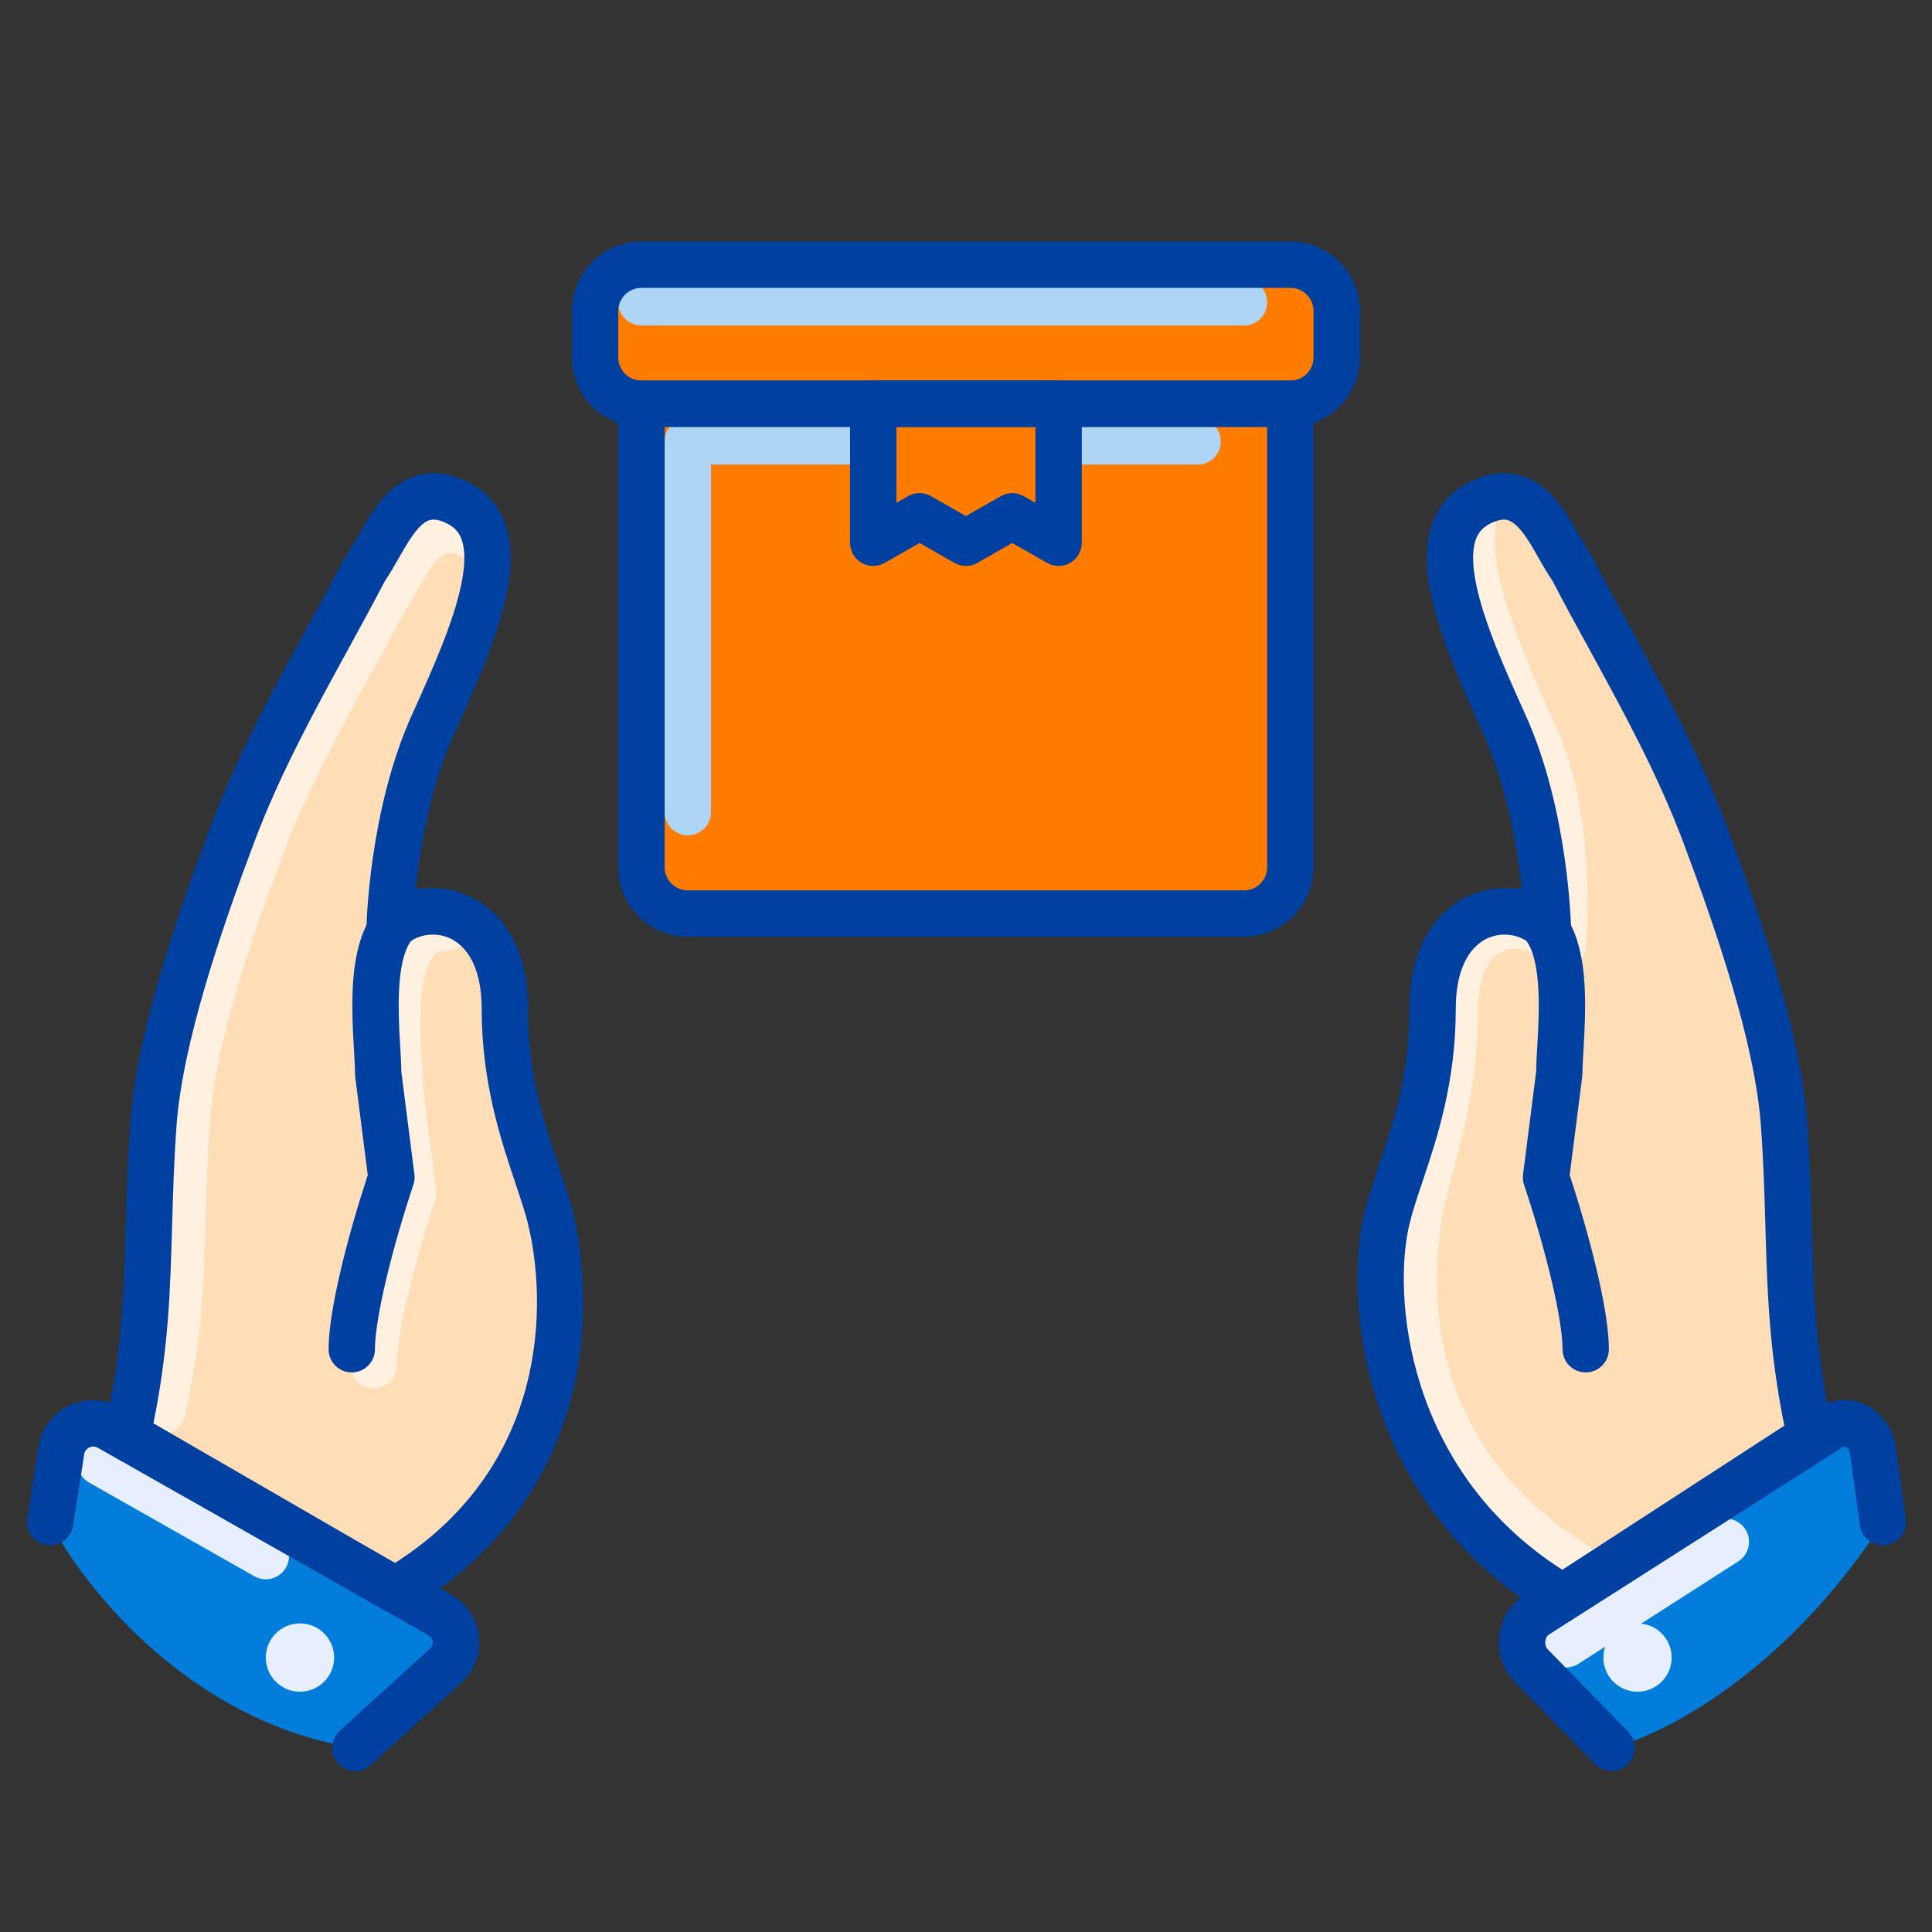 <svg width="48" height="48" viewBox="0 0 48 48" fill="none" xmlns="http://www.w3.org/2000/svg">
<rect x="0" y="0" width="48" height="48" fill="#333333" stroke="none"/>
<path d="M38.044 41.383L39.583 42.957C39.866 43.247 40.283 43.371 40.66 43.223C42.119 42.653 44.68 41.062 46.78 37.817L46.532 36.031C46.456 35.485 45.906 35.193 45.473 35.47L38.172 40.126C37.757 40.39 37.693 41.023 38.044 41.383Z" fill="#027DDB"/>
<path fill-rule="evenodd" clip-rule="evenodd" d="M43.363 37.996C43.191 37.728 42.835 37.65 42.568 37.822L38.593 40.368C38.325 40.54 38.247 40.896 38.419 41.164C38.59 41.432 38.946 41.51 39.214 41.338L43.189 38.791C43.457 38.62 43.535 38.264 43.363 37.996Z" fill="#E7EFFF"/>
<path d="M11.075 41.383L9.236 43.054C8.979 43.288 8.628 43.398 8.288 43.324C4.493 42.494 2.028 39.35 1.247 37.817L1.526 36.031C1.612 35.485 2.23 35.194 2.717 35.47L10.931 40.126C11.398 40.391 11.47 41.023 11.075 41.383Z" fill="#027DDB"/>
<path fill-rule="evenodd" clip-rule="evenodd" d="M7.105 38.945C7.262 38.669 7.164 38.317 6.888 38.16L2.781 35.832C2.504 35.675 2.153 35.773 1.996 36.049C1.839 36.326 1.937 36.677 2.213 36.834L6.32 39.162C6.597 39.319 6.948 39.222 7.105 38.945Z" fill="#E7EFFF"/>
<path d="M44.325 27.936C44.538 30.92 44.321 32.73 44.978 35.687L38.824 39.682C34.356 37.053 33.975 32.208 34.468 30.236C34.797 28.922 35.593 27.441 35.593 25.06C35.593 22.515 37.608 22.223 38.457 23.072C38.457 23.072 38.404 20.261 37.37 17.981C36.336 15.701 35.266 13.244 36.768 12.493C38.083 11.836 38.52 13.369 39.068 14.136C40.05 16.041 41.453 18.312 42.354 20.707C43.162 22.855 44.17 25.761 44.325 27.936Z" fill="#FFDDB6"/>
<path d="M3.812 27.936C3.599 30.92 3.82 32.694 3.163 35.651L9.82 39.502C14.289 36.873 14.188 32.31 13.669 30.236C13.34 28.921 12.544 27.441 12.544 25.06C12.544 22.515 10.528 22.223 9.68 23.072C9.68 23.072 9.733 20.261 10.767 17.981C11.801 15.701 12.871 13.244 11.369 12.493C10.055 11.836 9.616 13.369 9.069 14.136C8.087 16.041 6.684 18.312 5.783 20.707C4.975 22.855 3.967 25.761 3.812 27.936Z" fill="#FFDDB6"/>
<path d="M15.938 10.03H32.059V21.545C32.059 22.181 31.543 22.697 30.907 22.697H17.089C16.453 22.697 15.938 22.181 15.938 21.545V10.03Z" fill="#FF7C00"/>
<path fill-rule="evenodd" clip-rule="evenodd" d="M16.513 10.966C16.513 10.648 16.77 10.39 17.088 10.39H29.755C30.073 10.39 30.331 10.648 30.331 10.966C30.331 11.284 30.073 11.542 29.755 11.542H17.664V20.178C17.664 20.496 17.406 20.754 17.088 20.754C16.77 20.754 16.513 20.496 16.513 20.178V10.966Z" fill="#AED5F3"/>
<path d="M21.695 10.03H26.301V13.485L25.15 12.827L23.998 13.485L22.847 12.827L21.695 13.485V10.03Z" fill="#FF7C00"/>
<path d="M14.786 7.727C14.786 7.091 15.302 6.576 15.938 6.576H32.059C32.695 6.576 33.21 7.091 33.21 7.727V8.879C33.21 9.515 32.695 10.03 32.059 10.03H15.938C15.302 10.03 14.786 9.515 14.786 8.879V7.727Z" fill="#FF7C00"/>
<path fill-rule="evenodd" clip-rule="evenodd" d="M15.361 7.511C15.361 7.193 15.619 6.936 15.937 6.936H30.907C31.225 6.936 31.483 7.193 31.483 7.511C31.483 7.829 31.225 8.087 30.907 8.087H15.937C15.619 8.087 15.361 7.829 15.361 7.511Z" fill="#AED5F3"/>
<path fill-rule="evenodd" clip-rule="evenodd" d="M12.249 13.572C12.391 13.288 12.276 12.942 11.991 12.8C11.587 12.598 11.184 12.534 10.798 12.639C10.425 12.739 10.15 12.975 9.949 13.209C9.749 13.441 9.587 13.711 9.457 13.939C9.429 13.986 9.403 14.032 9.379 14.075C9.275 14.256 9.193 14.401 9.107 14.522C9.091 14.544 9.076 14.568 9.063 14.593C8.818 15.068 8.538 15.58 8.243 16.119C7.463 17.543 6.577 19.161 5.953 20.821C5.199 22.825 4.22 25.628 4.067 27.766C3.999 28.718 3.977 29.523 3.956 30.271C3.913 31.802 3.877 33.093 3.471 34.923C3.402 35.233 3.598 35.541 3.908 35.61C4.218 35.679 4.526 35.483 4.595 35.173C5.025 33.236 5.067 31.782 5.112 30.191C5.133 29.459 5.155 28.698 5.216 27.848C5.355 25.904 6.268 23.254 7.031 21.226C7.624 19.648 8.446 18.148 9.213 16.746C9.512 16.201 9.803 15.67 10.069 15.155C10.184 14.989 10.294 14.794 10.392 14.623C10.414 14.585 10.435 14.548 10.455 14.512C10.585 14.287 10.699 14.101 10.821 13.96C10.941 13.822 11.031 13.768 11.098 13.75C11.153 13.736 11.264 13.723 11.476 13.83C11.761 13.972 12.107 13.857 12.249 13.572Z" fill="#FFF0DF"/>
<path fill-rule="evenodd" clip-rule="evenodd" d="M11.67 23.044C11.67 22.726 11.412 22.468 11.094 22.468C10.462 22.468 10.009 22.78 9.73 23.232C9.475 23.645 9.371 24.162 9.326 24.633C9.28 25.117 9.291 25.622 9.311 26.053C9.32 26.232 9.329 26.391 9.337 26.533C9.35 26.754 9.361 26.931 9.361 27.072C9.361 27.096 9.362 27.12 9.365 27.144L9.677 29.589C9.426 30.356 9.191 31.172 9.015 31.912C8.833 32.678 8.704 33.407 8.704 33.917C8.704 34.235 8.961 34.493 9.279 34.493C9.597 34.493 9.855 34.235 9.855 33.917C9.855 33.551 9.956 32.934 10.135 32.178C10.312 31.435 10.553 30.603 10.811 29.828C10.839 29.746 10.847 29.659 10.836 29.573L10.512 27.033C10.51 26.866 10.497 26.645 10.484 26.41C10.476 26.275 10.468 26.135 10.461 25.999C10.442 25.583 10.434 25.143 10.473 24.742C10.512 24.33 10.594 24.025 10.71 23.837C10.803 23.687 10.905 23.619 11.094 23.619C11.412 23.619 11.67 23.361 11.67 23.044Z" fill="#FFF0DF"/>
<path fill-rule="evenodd" clip-rule="evenodd" d="M39.126 39.548C34.615 36.895 34.257 32.765 34.682 30.137C34.757 29.675 34.888 29.175 35.021 28.669C35.089 28.411 35.157 28.151 35.219 27.893C35.408 27.098 35.567 26.211 35.567 25.144C35.567 23.753 36.106 22.847 36.99 22.534C37.422 22.381 37.878 22.395 38.29 22.522C38.291 22.289 38.288 22.023 38.274 21.735C38.227 20.737 38.061 19.527 37.616 18.544C37.126 17.463 36.673 16.416 36.37 15.483C36.074 14.569 35.891 13.674 36.026 12.932C36.083 12.619 36.383 12.411 36.696 12.468C37.009 12.525 37.216 12.825 37.159 13.138C37.078 13.583 37.179 14.244 37.466 15.129C37.746 15.994 38.175 16.989 38.664 18.069C39.199 19.247 39.375 20.628 39.425 21.68C39.45 22.213 39.443 22.675 39.43 23.005C39.424 23.17 39.416 23.303 39.409 23.395C39.406 23.441 39.403 23.477 39.401 23.503L39.398 23.532L39.397 23.541L39.397 23.543L39.397 23.544C39.397 23.544 39.397 23.544 38.824 23.488L39.397 23.544C39.375 23.766 39.228 23.955 39.018 24.03C38.809 24.105 38.574 24.053 38.417 23.895C38.145 23.624 37.701 23.504 37.374 23.619C37.119 23.71 36.719 24.034 36.719 25.144C36.719 26.331 36.541 27.313 36.339 28.16C36.262 28.483 36.186 28.771 36.115 29.04C35.992 29.505 35.886 29.91 35.819 30.321C35.438 32.672 35.753 36.228 39.709 38.556C39.984 38.717 40.075 39.07 39.914 39.344C39.753 39.618 39.4 39.709 39.126 39.548Z" fill="#FFF0DF"/>
<path fill-rule="evenodd" clip-rule="evenodd" d="M38.532 40.178C33.783 37.385 33.373 32.241 33.909 30.096C34.014 29.675 34.151 29.268 34.292 28.849C34.641 27.811 35.017 26.691 35.017 25.061C35.017 23.631 35.596 22.677 36.462 22.272C36.895 22.07 37.37 22.023 37.811 22.111C37.791 21.916 37.764 21.698 37.73 21.464C37.592 20.502 37.33 19.289 36.845 18.219C36.334 17.094 35.778 15.849 35.554 14.782C35.441 14.247 35.398 13.698 35.525 13.204C35.658 12.682 35.975 12.246 36.51 11.978C36.934 11.766 37.354 11.701 37.754 11.809C38.142 11.914 38.429 12.159 38.641 12.405C38.851 12.649 39.022 12.934 39.161 13.177C39.19 13.227 39.217 13.275 39.244 13.321C39.354 13.515 39.443 13.671 39.536 13.801C39.552 13.824 39.566 13.848 39.579 13.872C39.841 14.381 40.14 14.927 40.455 15.502C41.286 17.019 42.228 18.738 42.892 20.505C43.696 22.641 44.736 25.623 44.899 27.895C44.971 28.903 44.995 29.761 45.018 30.56C45.065 32.207 45.105 33.607 45.539 35.563C45.591 35.797 45.492 36.04 45.291 36.17L39.137 40.165C38.954 40.283 38.72 40.289 38.532 40.178ZM38.456 23.072L39.032 23.061C39.036 23.296 38.898 23.51 38.681 23.602C38.465 23.694 38.215 23.645 38.049 23.479C37.8 23.23 37.346 23.13 36.95 23.315C36.596 23.48 36.168 23.945 36.168 25.061C36.168 26.895 35.699 28.293 35.338 29.369C35.213 29.741 35.101 30.076 35.026 30.376L35.026 30.376C34.587 32.131 34.911 36.501 38.815 39.001L44.331 35.42C43.951 33.548 43.908 32.078 43.861 30.48C43.839 29.698 43.815 28.884 43.75 27.977C43.602 25.899 42.626 23.07 41.814 20.91C41.181 19.226 40.303 17.623 39.485 16.129C39.166 15.547 38.856 14.982 38.574 14.435C38.452 14.259 38.334 14.053 38.23 13.869C38.207 13.828 38.184 13.788 38.163 13.75C38.024 13.51 37.901 13.309 37.769 13.156C37.638 13.005 37.535 12.943 37.454 12.921C37.386 12.902 37.258 12.892 37.025 13.008C36.809 13.116 36.697 13.268 36.64 13.489C36.577 13.738 36.584 14.087 36.681 14.545C36.874 15.464 37.37 16.588 37.893 17.743C38.442 18.953 38.724 20.286 38.87 21.299C38.944 21.809 38.984 22.246 39.006 22.557C39.017 22.712 39.023 22.836 39.027 22.922C39.029 22.965 39.03 22.999 39.031 23.022L39.032 23.05L39.032 23.058L39.032 23.06L39.032 23.061L39.032 23.061C39.032 23.061 39.032 23.061 38.456 23.072Z" fill="#0040A0"/>
<path fill-rule="evenodd" clip-rule="evenodd" d="M37.006 22.648C37.006 22.33 37.264 22.072 37.582 22.072C38.214 22.072 38.667 22.385 38.946 22.836C39.201 23.249 39.305 23.766 39.35 24.238C39.396 24.721 39.385 25.226 39.364 25.657C39.356 25.836 39.347 25.996 39.339 26.137C39.325 26.358 39.315 26.535 39.315 26.676C39.315 26.7 39.313 26.724 39.31 26.749L38.998 29.194C39.25 29.96 39.485 30.776 39.661 31.516C39.843 32.282 39.972 33.011 39.972 33.522C39.972 33.84 39.714 34.097 39.396 34.097C39.078 34.097 38.821 33.84 38.821 33.522C38.821 33.156 38.72 32.538 38.541 31.782C38.364 31.04 38.123 30.207 37.864 29.432C37.837 29.35 37.829 29.263 37.84 29.177L38.164 26.637C38.166 26.47 38.178 26.249 38.192 26.015C38.2 25.879 38.208 25.74 38.214 25.604C38.234 25.187 38.241 24.747 38.203 24.347C38.164 23.934 38.082 23.629 37.966 23.441C37.873 23.291 37.771 23.224 37.582 23.224C37.264 23.224 37.006 22.966 37.006 22.648Z" fill="#0040A0"/>
<path fill-rule="evenodd" clip-rule="evenodd" d="M38.393 40.777C38.384 40.863 38.413 40.936 38.456 40.98L40.451 43.022C40.673 43.249 40.669 43.614 40.442 43.836C40.214 44.058 39.85 44.054 39.627 43.827L37.632 41.785C37.036 41.176 37.125 40.11 37.862 39.64L45.163 34.984C46.014 34.441 46.978 35.068 47.101 35.952L47.35 37.737C47.394 38.052 47.174 38.343 46.859 38.387C46.544 38.431 46.253 38.211 46.209 37.896L45.961 36.11C45.947 36.015 45.899 35.968 45.866 35.95C45.849 35.941 45.835 35.939 45.825 35.939C45.817 35.94 45.803 35.942 45.782 35.955L38.481 40.611C38.442 40.636 38.402 40.69 38.393 40.777Z" fill="#0040A0"/>
<path d="M40.683 40.333C41.152 40.333 41.532 40.713 41.532 41.182C41.532 41.65 41.152 42.03 40.683 42.03C40.215 42.03 39.835 41.65 39.835 41.182C39.835 40.713 40.215 40.333 40.683 40.333Z" fill="#E7EFFF"/>
<path fill-rule="evenodd" clip-rule="evenodd" d="M10.111 39.998C14.899 37.182 14.774 32.285 14.227 30.096C14.126 29.695 13.993 29.3 13.855 28.887C13.505 27.849 13.119 26.699 13.119 25.061C13.119 23.63 12.539 22.677 11.673 22.272C11.24 22.07 10.765 22.023 10.324 22.111C10.345 21.916 10.371 21.698 10.405 21.464C10.544 20.502 10.805 19.289 11.291 18.219C11.801 17.094 12.357 15.849 12.582 14.782C12.694 14.247 12.737 13.698 12.611 13.204C12.478 12.682 12.161 12.246 11.626 11.978C11.201 11.766 10.781 11.701 10.381 11.809C9.994 11.914 9.706 12.159 9.494 12.405C9.284 12.649 9.114 12.934 8.974 13.177C8.945 13.227 8.918 13.275 8.892 13.321C8.782 13.515 8.693 13.671 8.6 13.801C8.583 13.824 8.569 13.848 8.556 13.872C8.294 14.381 7.995 14.927 7.68 15.502C6.85 17.019 5.908 18.738 5.243 20.505C4.44 22.641 3.399 25.623 3.237 27.895C3.164 28.906 3.141 29.762 3.118 30.559C3.073 32.192 3.034 33.574 2.6 35.527C2.546 35.772 2.656 36.024 2.874 36.15L9.531 40C9.711 40.104 9.932 40.103 10.111 39.998ZM9.679 23.072L9.104 23.061C9.099 23.296 9.238 23.51 9.454 23.602C9.67 23.694 9.92 23.645 10.086 23.479C10.335 23.23 10.79 23.13 11.185 23.315C11.539 23.48 11.967 23.945 11.967 25.061C11.967 26.905 12.449 28.337 12.809 29.408C12.931 29.772 13.039 30.093 13.11 30.375C13.588 32.291 13.673 36.369 9.811 38.832L3.812 35.362C4.188 33.505 4.23 32.057 4.275 30.478C4.297 29.698 4.32 28.886 4.385 27.977C4.534 25.899 5.509 23.07 6.321 20.91C6.955 19.226 7.832 17.623 8.651 16.129C8.969 15.547 9.279 14.982 9.562 14.435C9.684 14.259 9.801 14.053 9.905 13.869C9.928 13.828 9.951 13.788 9.973 13.75C10.111 13.51 10.235 13.309 10.367 13.156C10.497 13.005 10.6 12.943 10.681 12.921C10.75 12.902 10.878 12.892 11.111 13.008C11.326 13.116 11.439 13.268 11.495 13.489C11.559 13.738 11.551 14.087 11.455 14.545C11.261 15.464 10.766 16.588 10.242 17.743C9.693 18.953 9.411 20.286 9.265 21.299C9.192 21.809 9.151 22.246 9.129 22.557C9.118 22.712 9.112 22.836 9.108 22.922C9.107 22.965 9.105 22.999 9.105 23.022L9.104 23.05L9.104 23.057L9.104 23.06C9.104 23.06 9.104 23.061 9.679 23.072Z" fill="#0040A0"/>
<path fill-rule="evenodd" clip-rule="evenodd" d="M11.13 22.648C11.13 22.33 10.872 22.072 10.554 22.072C9.922 22.072 9.469 22.385 9.19 22.836C8.935 23.249 8.831 23.766 8.786 24.238C8.74 24.721 8.751 25.226 8.771 25.657C8.78 25.836 8.789 25.996 8.797 26.137C8.81 26.358 8.821 26.535 8.821 26.676C8.821 26.7 8.822 26.724 8.825 26.749L9.137 29.194C8.886 29.96 8.65 30.776 8.475 31.516C8.293 32.282 8.164 33.011 8.164 33.522C8.164 33.84 8.421 34.097 8.739 34.097C9.057 34.097 9.315 33.84 9.315 33.522C9.315 33.156 9.416 32.538 9.595 31.782C9.771 31.04 10.013 30.207 10.271 29.432C10.299 29.35 10.307 29.263 10.296 29.177L9.972 26.637C9.97 26.47 9.957 26.249 9.944 26.015C9.936 25.879 9.928 25.74 9.921 25.604C9.902 25.187 9.894 24.747 9.932 24.347C9.972 23.934 10.054 23.629 10.17 23.441C10.263 23.291 10.365 23.224 10.554 23.224C10.872 23.224 11.13 22.966 11.13 22.648Z" fill="#0040A0"/>
<path fill-rule="evenodd" clip-rule="evenodd" d="M10.646 40.627C10.775 40.7 10.789 40.863 10.687 40.957L8.442 42.998C8.206 43.212 8.189 43.576 8.403 43.812C8.617 44.047 8.981 44.064 9.216 43.85L11.461 41.809C12.149 41.183 12.019 40.081 11.214 39.625L3.001 34.969C2.174 34.5 1.106 34.985 0.957 35.942L0.677 37.728C0.628 38.042 0.843 38.336 1.157 38.386C1.471 38.435 1.766 38.22 1.815 37.906L2.094 36.12C2.116 35.984 2.284 35.886 2.433 35.971L10.646 40.627Z" fill="#0040A0"/>
<path d="M7.452 40.333C6.984 40.333 6.604 40.713 6.604 41.182C6.604 41.65 6.984 42.03 7.452 42.03C7.921 42.03 8.301 41.65 8.301 41.182C8.301 40.713 7.921 40.333 7.452 40.333Z" fill="#E7EFFF"/>
<path fill-rule="evenodd" clip-rule="evenodd" d="M15.361 10.03C15.361 9.712 15.619 9.455 15.937 9.455H32.058C32.376 9.455 32.634 9.712 32.634 10.03V21.546C32.634 22.499 31.861 23.273 30.907 23.273H17.089C16.135 23.273 15.361 22.499 15.361 21.546V10.03ZM16.513 10.606V21.546C16.513 21.863 16.771 22.121 17.089 22.121H30.907C31.225 22.121 31.483 21.863 31.483 21.546V10.606H16.513Z" fill="#0040A0"/>
<path fill-rule="evenodd" clip-rule="evenodd" d="M21.119 10.03C21.119 9.712 21.377 9.455 21.695 9.455H26.301C26.619 9.455 26.877 9.712 26.877 10.03V13.485C26.877 13.69 26.767 13.88 26.59 13.983C26.412 14.086 26.194 14.087 26.015 13.985L25.149 13.49L24.284 13.985C24.107 14.086 23.889 14.086 23.712 13.985L22.846 13.49L21.981 13.985C21.802 14.087 21.583 14.086 21.406 13.983C21.228 13.88 21.119 13.69 21.119 13.485V10.03ZM22.271 10.606V12.493L22.561 12.327C22.738 12.226 22.955 12.226 23.132 12.327L23.998 12.822L24.864 12.327C25.041 12.226 25.258 12.226 25.435 12.327L25.725 12.493V10.606H22.271Z" fill="#0040A0"/>
<path fill-rule="evenodd" clip-rule="evenodd" d="M14.21 7.727C14.21 6.773 14.983 6 15.937 6H32.058C33.012 6 33.786 6.773 33.786 7.727V8.879C33.786 9.833 33.012 10.606 32.058 10.606H15.937C14.983 10.606 14.21 9.833 14.21 8.879V7.727ZM15.937 7.152C15.619 7.152 15.361 7.409 15.361 7.727V8.879C15.361 9.197 15.619 9.455 15.937 9.455H32.058C32.376 9.455 32.634 9.197 32.634 8.879V7.727C32.634 7.409 32.376 7.152 32.058 7.152H15.937Z" fill="#0040A0"/>
</svg>
